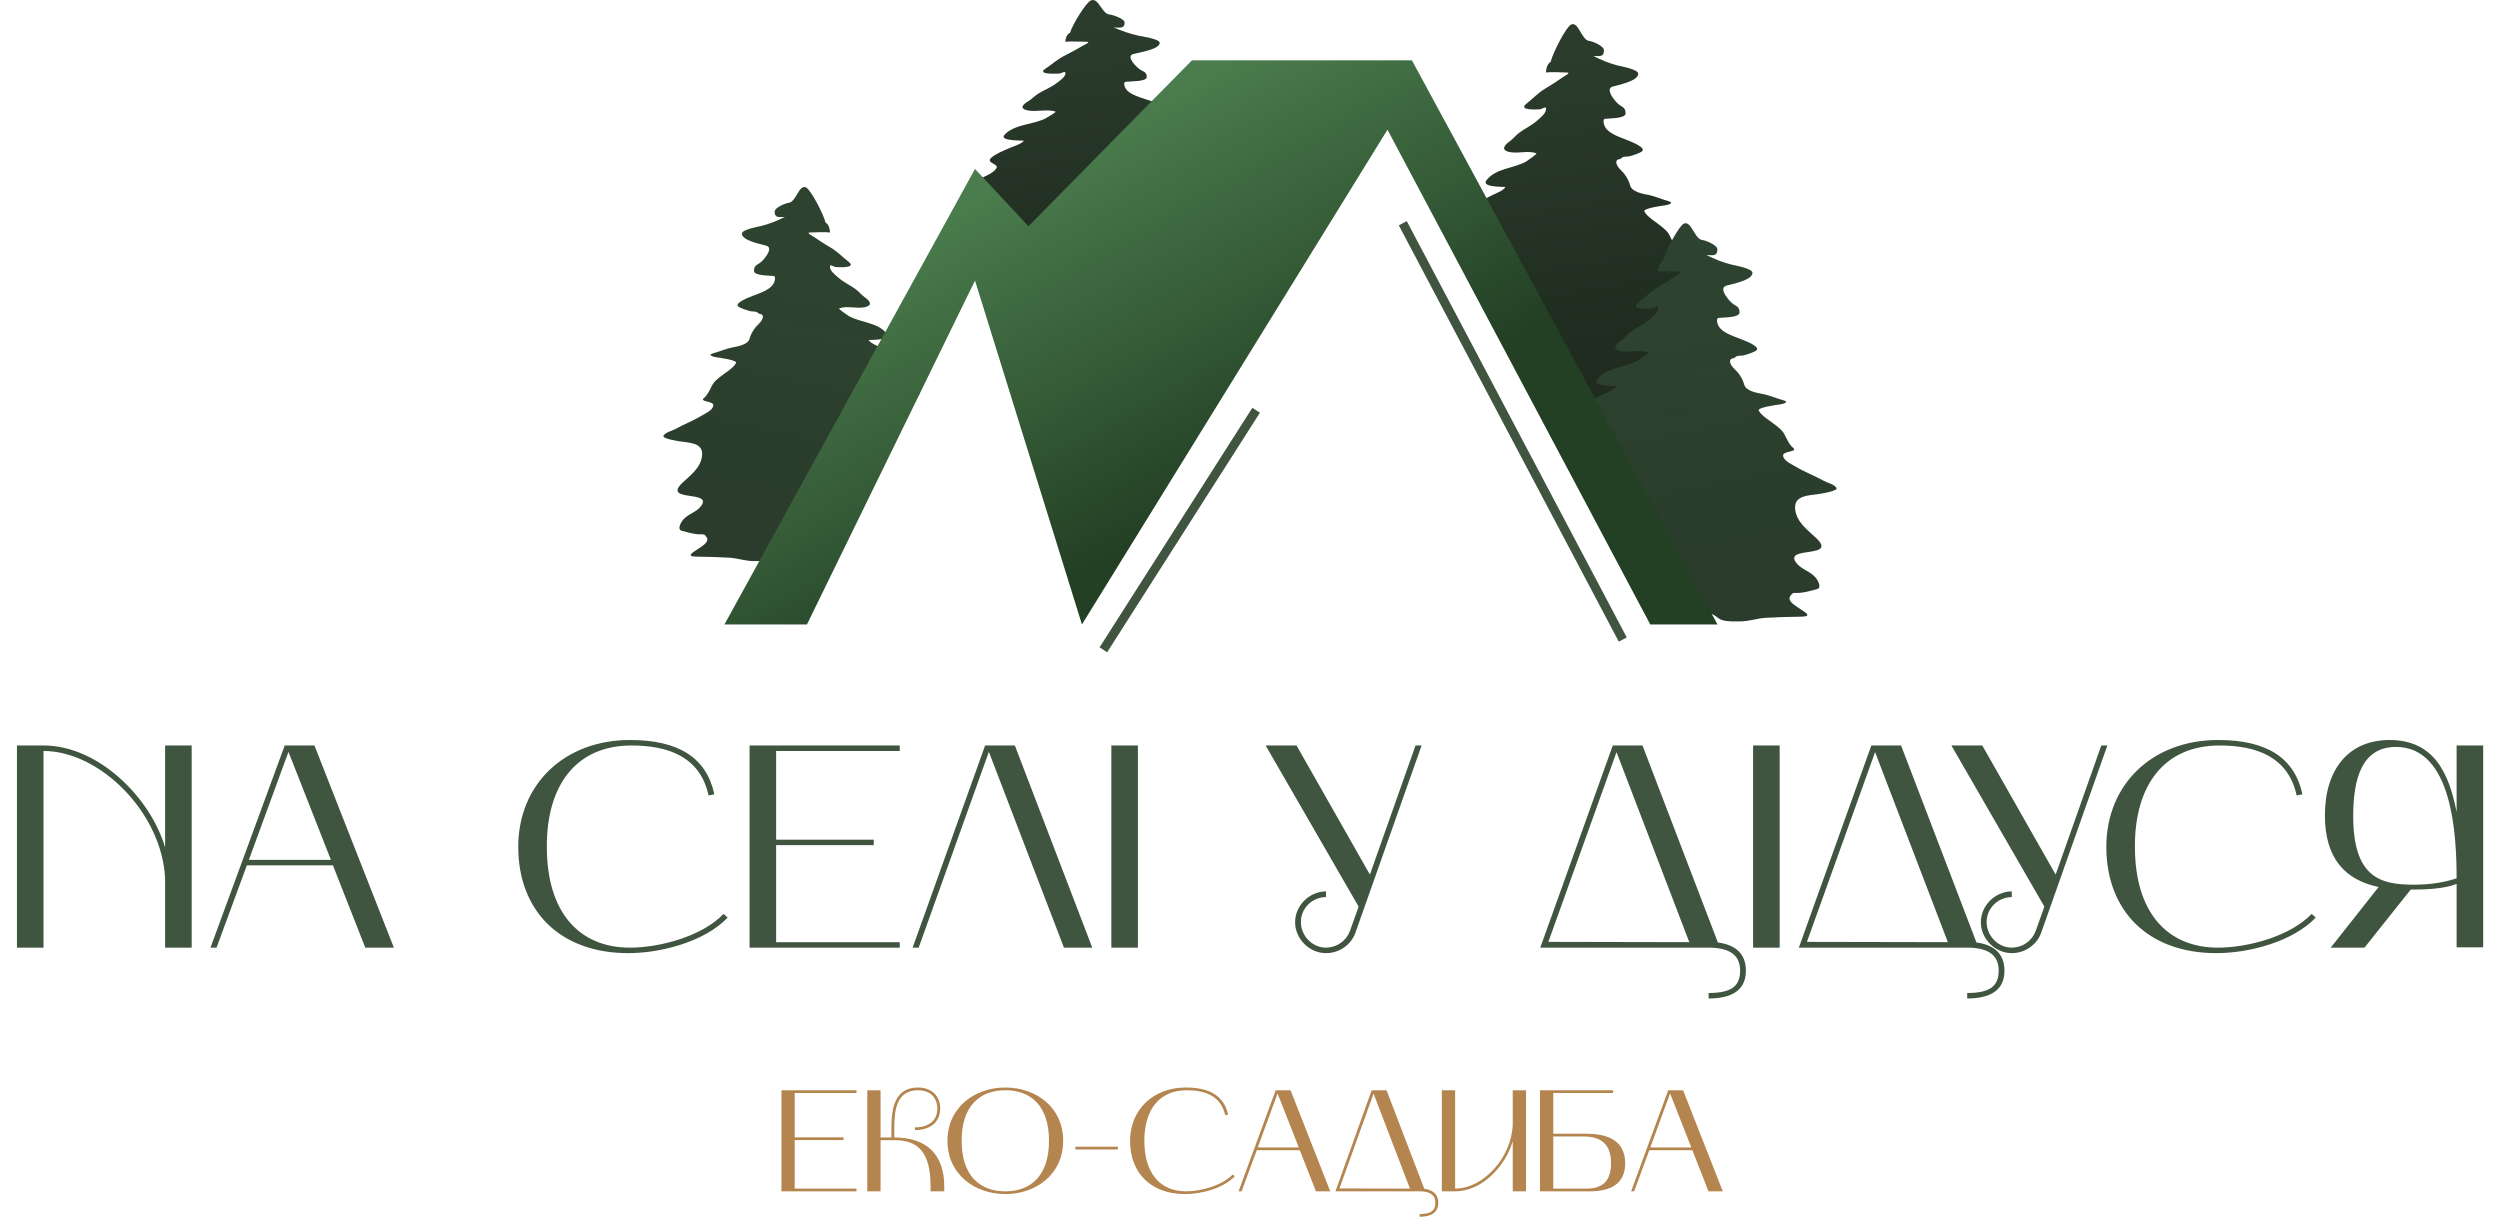 <svg width="277" height="135" viewBox="0 0 277 135" fill="none" xmlns="http://www.w3.org/2000/svg">
<path d="M177.716 5.573C177.716 6.397 177.126 6.197 176.54 6.197C177.427 6.654 178.275 7.007 179.241 7.256C179.536 7.332 181.516 7.669 181.516 8.168C181.516 9.012 179.23 9.418 178.659 9.598C177.757 9.884 179.096 11.434 179.475 11.656C179.906 11.911 180.113 12.042 180.113 12.569C180.113 13.159 178.296 13.099 177.83 13.167C177.604 13.201 177.675 13.584 177.716 13.744C177.977 14.758 179.413 15.159 180.226 15.495C180.606 15.652 182.643 16.401 181.835 16.838C181.469 17.037 180.993 17.195 180.595 17.305C180.334 17.378 180.035 17.311 179.787 17.422C179.669 17.474 179.607 17.611 179.475 17.627C178.794 17.704 179.129 18.391 179.531 18.78C180.074 19.303 180.438 19.883 180.63 20.575C180.818 21.253 182.004 21.476 182.509 21.568C183.322 21.716 184.075 22.067 184.87 22.29C185.57 22.487 184.813 22.709 184.501 22.75L184.489 22.752C184.253 22.783 182.026 23.076 182.197 23.429C182.49 24.032 183.528 24.625 184.04 25.056C184.396 25.355 184.738 25.608 184.962 26.034C185.216 26.517 185.497 27.214 185.919 27.552C186.502 28.02 184.834 27.901 184.834 28.399C184.834 28.972 185.804 29.398 186.195 29.64C187.176 30.245 188.268 30.661 189.272 31.231C189.684 31.464 190.349 31.567 190.619 32.004C190.831 32.348 188.903 32.641 188.733 32.668C187.652 32.844 185.987 32.802 186.139 34.34C186.28 35.776 187.458 36.635 188.393 37.529C190.833 39.861 184.938 38.408 186.224 40.251C186.798 41.075 187.826 41.218 188.407 41.996C188.624 42.286 189.047 43.072 188.507 43.215C187.766 43.409 187.095 43.638 186.323 43.638C185.804 43.638 185.912 43.621 185.671 43.901C185.151 44.503 186.191 45.056 186.614 45.36C187.101 45.712 188.135 46.25 186.819 46.265C185.528 46.281 184.266 46.318 182.984 46.389C182.035 46.442 181.131 46.791 180.169 46.791C179.543 46.791 178.895 46.827 178.284 46.659C177.851 46.541 177.63 46.22 177.249 46.032C175.847 45.338 174.032 45.745 172.562 45.745L160.844 26.954C161.106 26.415 161.415 26.069 161.921 25.713C162.473 25.326 163.497 24.906 163.821 24.268C164.141 23.64 162.576 23.623 163.297 22.881C163.784 22.379 164.579 22.019 165.182 21.699C165.61 21.473 166.524 21.163 166.806 20.729C166.841 20.674 164.074 20.801 164.686 19.991C165.723 18.619 167.732 18.677 169.096 17.897C169.16 17.86 170.344 17.05 170.23 16.999C169.377 16.617 168.096 17.083 167.16 16.824C166.202 16.558 166.818 15.986 167.288 15.649C167.671 15.375 167.953 14.988 168.33 14.707C168.97 14.232 169.721 13.902 170.315 13.364C170.662 13.051 171.365 12.528 171.301 12C171.27 11.746 170.822 12.102 170.641 12.109C170.395 12.12 168.12 12.284 169.138 11.482C169.85 10.921 170.421 10.286 171.208 9.818C171.859 9.431 172.518 9.008 173.137 8.569C173.298 8.455 174.094 8.045 173.647 8.037C173.004 8.025 171.918 7.946 171.301 8.037C171.279 8.04 171.303 7.125 171.807 6.866C172.059 5.829 173.531 2.981 174.073 2.722C174.904 2.325 175.227 4.444 176.087 4.534C176.433 4.57 177.716 5.082 177.716 5.573Z" fill="url(#paint0_linear_4102_17037)"/>
<path d="M190.287 27.635C190.287 28.459 189.683 28.259 189.084 28.259C189.991 28.715 190.859 29.069 191.846 29.317C192.149 29.393 194.174 29.731 194.174 30.23C194.174 31.074 191.835 31.479 191.252 31.66C190.329 31.946 191.699 33.495 192.086 33.718C192.527 33.972 192.738 34.103 192.738 34.63C192.738 35.22 190.88 35.16 190.403 35.229C190.172 35.262 190.245 35.645 190.287 35.805C190.553 36.819 192.022 37.221 192.854 37.557C193.242 37.714 195.326 38.462 194.5 38.9C194.126 39.098 193.638 39.257 193.231 39.367C192.964 39.439 192.659 39.373 192.405 39.484C192.285 39.536 192.221 39.673 192.086 39.688C191.39 39.766 191.732 40.453 192.144 40.841C192.699 41.365 193.071 41.944 193.267 42.637C193.46 43.315 194.673 43.537 195.189 43.629C196.02 43.777 196.791 44.129 197.603 44.352C198.32 44.548 197.545 44.77 197.226 44.812L197.214 44.813C196.973 44.844 194.695 45.138 194.87 45.49C195.169 46.093 196.231 46.687 196.755 47.118C197.119 47.417 197.469 47.669 197.697 48.096C197.957 48.579 198.244 49.276 198.676 49.614C199.273 50.081 197.567 49.962 197.567 50.46C197.567 51.034 198.559 51.459 198.959 51.701C199.962 52.307 201.079 52.723 202.106 53.292C202.527 53.526 203.207 53.628 203.483 54.066C203.7 54.409 201.728 54.702 201.555 54.73C200.449 54.906 198.746 54.863 198.901 56.401C199.046 57.838 200.25 58.697 201.207 59.591C203.702 61.923 197.673 60.469 198.988 62.313C199.575 63.136 200.627 63.279 201.221 64.057C201.443 64.348 201.875 65.134 201.323 65.276C200.566 65.471 199.88 65.699 199.09 65.699C198.558 65.699 198.669 65.683 198.423 65.962C197.891 66.564 198.955 67.117 199.387 67.422C199.886 67.773 200.942 68.311 199.597 68.327C198.277 68.342 196.986 68.379 195.675 68.451C194.704 68.504 193.779 68.852 192.796 68.852C192.155 68.852 191.493 68.888 190.867 68.721C190.425 68.602 190.199 68.282 189.809 68.093C188.376 67.4 186.519 67.807 185.016 67.807L173.031 49.016C173.299 48.476 173.616 48.131 174.133 47.775C174.697 47.387 175.745 46.967 176.076 46.33C176.404 45.701 174.803 45.685 175.54 44.943C176.039 44.441 176.851 44.081 177.469 43.761C177.906 43.534 178.841 43.225 179.129 42.79C179.165 42.736 176.335 42.863 176.961 42.053C178.021 40.68 180.076 40.738 181.471 39.958C181.537 39.921 182.748 39.112 182.631 39.061C181.759 38.679 180.448 39.145 179.491 38.885C178.511 38.62 179.141 38.047 179.622 37.71C180.013 37.436 180.302 37.049 180.688 36.769C181.342 36.294 182.11 35.964 182.718 35.426C183.072 35.112 183.791 34.59 183.726 34.061C183.694 33.808 183.236 34.163 183.051 34.171C182.799 34.181 180.472 34.345 181.514 33.543C182.242 32.983 182.826 32.348 183.631 31.879C184.296 31.492 184.971 31.07 185.604 30.631C185.768 30.517 186.583 30.106 186.126 30.098C185.468 30.087 184.358 30.007 183.726 30.098C183.704 30.101 183.729 29.187 184.244 28.928C184.501 27.891 186.007 25.043 186.561 24.784C187.411 24.387 187.742 26.505 188.621 26.595C188.974 26.631 190.287 27.143 190.287 27.635Z" fill="url(#paint1_linear_4102_17037)"/>
<path d="M124.61 2.505C124.61 3.216 124.005 3.044 123.406 3.044C124.313 3.438 125.181 3.743 126.169 3.958C126.471 4.024 128.496 4.315 128.496 4.746C128.496 5.475 126.157 5.825 125.574 5.981C124.652 6.228 126.021 7.566 126.408 7.759C126.849 7.978 127.06 8.091 127.06 8.547C127.06 9.056 125.202 9.004 124.726 9.063C124.494 9.092 124.568 9.423 124.61 9.561C124.876 10.437 126.345 10.784 127.176 11.074C127.565 11.21 129.649 11.856 128.822 12.234C128.448 12.405 127.96 12.542 127.553 12.637C127.287 12.7 126.981 12.642 126.727 12.738C126.607 12.783 126.544 12.901 126.408 12.915C125.712 12.982 126.054 13.575 126.466 13.911C127.021 14.363 127.393 14.863 127.59 15.461C127.782 16.047 128.995 16.239 129.511 16.318C130.342 16.446 131.113 16.75 131.925 16.942C132.642 17.112 131.867 17.304 131.548 17.339L131.536 17.341C131.295 17.367 129.017 17.621 129.192 17.925C129.491 18.446 130.553 18.959 131.077 19.331C131.441 19.589 131.791 19.808 132.02 20.176C132.279 20.593 132.567 21.195 132.999 21.487C133.595 21.89 132.745 22.299 132.745 22.729C132.745 23.224 132.881 23.081 133.281 23.29C134.284 23.812 135.401 24.172 136.428 24.663C136.849 24.865 136.53 25.527 136.807 25.905C137.024 26.202 136.05 25.881 135.877 25.905C134.771 26.057 133.069 26.02 133.223 27.349C133.368 28.589 134.573 29.331 135.529 30.103C138.024 32.117 131.996 30.862 133.31 32.454C133.898 33.165 132.817 32.419 133.412 33.091C131.15 32.555 132.281 33.637 131.729 33.759C130.971 33.927 134.202 35.379 133.412 35.379C132.881 35.379 132.991 35.365 132.745 35.606C132.213 36.126 131.587 36.505 132.02 36.767C132.519 37.071 132.058 37.433 130.713 37.446C129.393 37.459 131.309 37.694 129.997 37.755C129.027 37.801 128.102 38.102 127.118 38.102C126.477 38.102 125.815 38.133 125.19 37.988C124.747 37.886 124.521 37.609 124.131 37.446C122.698 36.847 120.841 37.199 119.338 37.199L107.354 20.97C107.621 20.504 107.938 20.206 108.456 19.898C109.019 19.564 110.067 19.201 110.399 18.651C110.726 18.108 109.125 18.094 109.862 17.453C110.361 17.019 111.173 16.708 111.791 16.432C112.228 16.236 113.163 15.969 113.451 15.594C113.487 15.547 110.658 15.656 111.283 14.957C112.344 13.772 114.399 13.821 115.793 13.148C115.859 13.116 117.07 12.417 116.953 12.373C116.081 12.043 114.77 12.445 113.814 12.221C112.833 11.992 113.463 11.498 113.944 11.207C114.336 10.97 114.624 10.636 115.01 10.393C115.664 9.983 116.432 9.698 117.04 9.234C117.395 8.963 118.114 8.512 118.048 8.055C118.017 7.836 117.558 8.143 117.374 8.15C117.121 8.159 114.795 8.3 115.837 7.607C116.564 7.124 117.148 6.575 117.954 6.17C118.619 5.836 119.294 5.472 119.926 5.093C120.09 4.994 120.905 4.639 120.448 4.632C119.79 4.623 118.68 4.554 118.048 4.632C118.026 4.635 118.051 3.845 118.566 3.621C118.823 2.726 120.329 0.266 120.883 0.043C121.733 -0.3 122.064 1.529 122.943 1.607C123.297 1.638 124.61 2.08 124.61 2.505Z" fill="url(#paint2_linear_4102_17037)"/>
<path d="M85.832 23.448C85.832 24.222 86.396 24.035 86.955 24.035C86.108 24.463 85.299 24.795 84.377 25.029C84.094 25.1 82.204 25.417 82.204 25.886C82.204 26.679 84.387 27.06 84.932 27.23C85.793 27.498 84.515 28.954 84.153 29.163C83.741 29.401 83.544 29.525 83.544 30.02C83.544 30.574 85.279 30.518 85.723 30.582C85.939 30.613 85.871 30.973 85.832 31.124C85.583 32.076 84.213 32.453 83.436 32.769C83.074 32.917 81.129 33.619 81.9 34.031C82.249 34.217 82.705 34.366 83.084 34.469C83.333 34.538 83.618 34.475 83.856 34.579C83.968 34.628 84.027 34.757 84.153 34.771C84.803 34.844 84.483 35.49 84.099 35.854C83.581 36.346 83.234 36.891 83.05 37.541C82.871 38.178 81.739 38.387 81.257 38.473C80.481 38.612 79.762 38.943 79.004 39.152C78.335 39.337 79.058 39.545 79.356 39.584L79.367 39.585C79.592 39.615 81.718 39.891 81.555 40.222C81.275 40.788 80.285 41.346 79.795 41.751C79.456 42.031 79.129 42.269 78.916 42.669C78.674 43.123 78.405 43.778 78.002 44.095C77.445 44.534 79.037 44.422 79.037 44.891C79.037 45.429 78.112 45.829 77.738 46.056C76.802 46.625 75.76 47.016 74.801 47.551C74.408 47.77 73.774 47.866 73.516 48.277C73.313 48.6 75.154 48.875 75.316 48.901C76.348 49.066 77.937 49.027 77.792 50.471C77.657 51.821 76.533 52.628 75.64 53.467C73.312 55.658 78.938 54.293 77.711 56.025C77.163 56.798 76.182 56.932 75.627 57.663C75.42 57.936 75.016 58.675 75.532 58.808C76.239 58.991 76.879 59.206 77.616 59.206C78.112 59.206 78.009 59.191 78.239 59.453C78.735 60.018 77.742 60.538 77.339 60.824C76.873 61.154 75.887 61.659 77.143 61.674C78.375 61.688 79.579 61.724 80.804 61.791C81.709 61.84 82.573 62.168 83.49 62.168C84.089 62.168 84.707 62.201 85.29 62.044C85.704 61.933 85.915 61.632 86.278 61.455C87.616 60.803 89.349 61.186 90.752 61.186L101.938 43.533C101.687 43.026 101.392 42.702 100.909 42.368C100.383 42.003 99.405 41.609 99.095 41.01C98.79 40.42 100.284 40.404 99.596 39.708C99.13 39.236 98.372 38.897 97.796 38.597C97.388 38.384 96.515 38.093 96.246 37.685C96.213 37.634 98.854 37.753 98.27 36.992C97.28 35.703 95.362 35.757 94.061 35.025C93.999 34.99 92.869 34.23 92.978 34.182C93.792 33.823 95.015 34.261 95.908 34.017C96.823 33.767 96.235 33.23 95.786 32.913C95.421 32.656 95.152 32.292 94.791 32.029C94.181 31.582 93.464 31.273 92.897 30.767C92.566 30.473 91.895 29.982 91.956 29.485C91.985 29.247 92.413 29.581 92.585 29.588C92.821 29.598 94.992 29.752 94.02 28.998C93.341 28.472 92.796 27.876 92.044 27.435C91.423 27.072 90.793 26.675 90.203 26.263C90.05 26.156 89.289 25.77 89.716 25.762C90.33 25.752 91.366 25.677 91.956 25.762C91.977 25.765 91.953 24.906 91.473 24.663C91.232 23.689 89.827 21.013 89.31 20.77C88.517 20.397 88.208 22.387 87.388 22.472C87.057 22.506 85.832 22.986 85.832 23.448Z" fill="url(#paint3_linear_4102_17037)"/>
<path d="M153.733 14.372L119.879 69.189L108.03 31.085L89.41 69.189H80.269L108.03 18.718L113.957 25.068L132.066 6.685H156.441L190.296 69.189H182.848L153.733 14.372Z" fill="url(#paint4_linear_4102_17037)"/>
<path d="M155.428 24.734L179.803 70.861" stroke="#3F5540"/>
<path d="M139.178 45.458L122.251 72" stroke="#3F5540"/>
<path d="M18.294 93.896V82.6H21.238V105H18.294V97.352C17.974 90.12 11.126 83.208 4.822 83.208V105H1.878V82.6H4.822C10.902 82.6 16.662 88.36 18.294 93.896ZM31.545 82.6H34.841L43.641 105H40.473L36.889 95.88H27.353L23.993 105H23.321L31.545 82.6ZM31.961 83.304L27.577 95.272H36.665L31.961 83.304ZM80.174 101.256L80.622 101.672C78.094 104.328 73.262 105.608 69.614 105.608C61.998 105.608 57.422 100.872 57.422 93.832C57.422 86.92 62.51 81.992 69.806 81.992C75.214 81.992 78.286 83.976 79.15 88.008L78.51 88.136C77.582 83.88 74.094 82.6 69.966 82.6C63.854 82.6 60.558 86.984 60.59 93.832C60.59 101.064 64.142 105 69.806 105C73.07 105 77.806 103.752 80.174 101.256ZM83.051 82.6H99.691V83.208H85.995V93.032H96.811V93.64H85.995V104.392H99.691V105H83.051V82.6ZM109.566 83.304L101.79 105H101.118L109.15 82.6H112.446L121.022 105H117.886L109.566 83.304ZM126.081 105H123.137V82.6H126.081V105ZM156.841 82.6H157.513L150.185 103.336C149.705 104.712 148.361 105.608 146.921 105.608C145.097 105.608 143.497 104.04 143.497 102.184C143.497 100.36 145.033 98.792 146.921 98.76V99.4C145.385 99.4 144.137 100.648 144.137 102.152C144.137 103.656 145.353 105 146.953 105C148.137 104.968 149.161 104.264 149.577 103.144L150.537 100.456L140.233 82.6H143.657L151.785 96.904L156.841 82.6ZM170.662 105L178.694 82.6H181.99L190.342 104.424C192.294 104.68 193.446 105.672 193.446 107.56C193.446 109.736 191.846 110.632 189.318 110.632V110.024C191.654 110.024 192.806 109.384 192.806 107.56C192.806 105.768 191.59 105.064 189.542 105H170.662ZM179.11 83.336L171.558 104.36L187.174 104.392L179.11 83.336ZM197.187 105H194.243V82.6H197.187V105ZM199.311 105L207.343 82.6H210.639L218.991 104.424C220.943 104.68 222.095 105.672 222.095 107.56C222.095 109.736 220.495 110.632 217.967 110.632V110.024C220.303 110.024 221.455 109.384 221.455 107.56C221.455 105.768 220.239 105.064 218.191 105H199.311ZM207.759 83.336L200.207 104.36L215.823 104.392L207.759 83.336ZM232.822 82.6H233.494L226.166 103.336C225.686 104.712 224.342 105.608 222.902 105.608C221.078 105.608 219.478 104.04 219.478 102.184C219.478 100.36 221.014 98.792 222.902 98.76V99.4C221.366 99.4 220.118 100.648 220.118 102.152C220.118 103.656 221.334 105 222.934 105C224.118 104.968 225.142 104.264 225.558 103.144L226.518 100.456L216.214 82.6H219.638L227.766 96.904L232.822 82.6ZM256.133 101.256L256.581 101.672C254.053 104.328 249.221 105.608 245.573 105.608C237.957 105.608 233.381 100.872 233.381 93.832C233.381 86.92 238.469 81.992 245.765 81.992C251.173 81.992 254.245 83.976 255.109 88.008L254.469 88.136C253.541 83.88 250.053 82.6 245.925 82.6C239.813 82.6 236.517 86.984 236.549 93.832C236.549 101.064 240.101 105 245.765 105C249.029 105 253.765 103.752 256.133 101.256ZM257.6 90.344C257.6 85.16 260.288 81.992 264.768 81.992C269.728 81.992 271.36 85.736 272.192 89.96V82.6H275.136V104.968H272.192V97.928C270.848 98.504 268.608 98.568 267.104 98.568L261.984 105H258.24L263.552 98.28C259.872 97.512 257.6 95.144 257.6 90.344ZM272.192 97.32C272.192 92.552 271.744 82.76 265.472 82.76C261.632 82.76 260.736 86.408 260.736 90.408C260.736 97.224 263.744 98.024 267.424 98.024C269.536 98.024 271.008 97.704 272.192 97.32Z" fill="#3F5540"/>
<path d="M86.582 120.8H94.902V121.104H88.054V126.016H93.462V126.32H88.054V131.696H94.902V132H86.582V120.8ZM99.088 126.032C102.656 126.032 104.624 127.888 104.624 131.488V132H103.104V131.488C103.12 127.792 101.808 126.336 99.184 126.336H97.568V132H96.096V120.8H97.568V126.032H98.768V124.976C98.768 122.896 99.088 120.496 101.712 120.496C103.136 120.496 104.176 121.36 104.176 122.816C104.176 124.304 103.104 125.216 101.376 125.216V124.912C102.944 124.912 103.856 124.128 103.856 122.816C103.856 121.888 103.312 120.8 101.712 120.8C99.296 120.8 99.088 123.088 99.088 124.976V126.032ZM111.397 120.496C114.741 120.496 117.797 122.64 117.797 126.4C117.797 130.16 114.741 132.304 111.397 132.304C108.053 132.304 104.981 130.16 104.981 126.4C104.981 122.64 108.053 120.496 111.397 120.496ZM111.397 132C114.277 132 116.229 130.192 116.229 126.4C116.229 122.592 114.277 120.8 111.397 120.8C108.517 120.8 106.549 122.592 106.549 126.4C106.549 130.208 108.517 132 111.397 132ZM119.154 127.36V127.056H123.858V127.36H119.154ZM136.587 130.128L136.811 130.336C135.547 131.664 133.131 132.304 131.307 132.304C127.499 132.304 125.211 129.936 125.211 126.416C125.211 122.96 127.755 120.496 131.403 120.496C134.107 120.496 135.643 121.488 136.075 123.504L135.755 123.568C135.291 121.44 133.547 120.8 131.483 120.8C128.427 120.8 126.779 122.992 126.795 126.416C126.795 130.032 128.571 132 131.403 132C133.035 132 135.403 131.376 136.587 130.128ZM141.345 120.8H142.993L147.393 132H145.809L144.017 127.44H139.249L137.569 132H137.233L141.345 120.8ZM141.553 121.152L139.361 127.136H143.905L141.553 121.152ZM147.966 132L151.982 120.8H153.63L157.806 131.712C158.782 131.84 159.358 132.336 159.358 133.28C159.358 134.368 158.558 134.816 157.294 134.816V134.512C158.462 134.512 159.038 134.192 159.038 133.28C159.038 132.384 158.43 132.032 157.406 132H147.966ZM152.19 121.168L148.414 131.68L156.222 131.696L152.19 121.168ZM167.612 126.448C166.812 129.184 164.236 132 161.228 132H159.756V120.8H161.228V131.696C164.38 131.696 167.468 128.24 167.612 124.624V120.8H169.084V132H167.612V126.448ZM170.63 120.8H178.726V121.104H172.102V125.616H175.734C177.702 125.616 180.07 126.112 180.07 128.88C180.07 131.328 178.262 132 176.134 132H170.63V120.8ZM175.782 131.696C177.478 131.696 178.502 130.96 178.502 128.88C178.502 126.704 177.318 125.92 175.462 125.92H172.102V131.696H175.782ZM184.838 120.8H186.486L190.886 132H189.302L187.51 127.44H182.742L181.062 132H180.726L184.838 120.8ZM185.046 121.152L182.854 127.136H187.398L185.046 121.152Z" fill="#B4854F"/>
<defs>
<linearGradient id="paint0_linear_4102_17037" x1="173.708" y1="5.681" x2="178.992" y2="38.125" gradientUnits="userSpaceOnUse">
<stop stop-color="#2B3C2C"/>
<stop offset="1" stop-color="#1F2C1F"/>
</linearGradient>
<linearGradient id="paint1_linear_4102_17037" x1="186.911" y1="36.433" x2="191.441" y2="60.219" gradientUnits="userSpaceOnUse">
<stop stop-color="#2E432F"/>
<stop offset="1" stop-color="#283A29" stop-opacity="0.99"/>
</linearGradient>
<linearGradient id="paint2_linear_4102_17037" x1="120.51" y1="2.598" x2="124.393" y2="30.827" gradientUnits="userSpaceOnUse">
<stop stop-color="#2B3C2C"/>
<stop offset="1" stop-color="#1F2C1F"/>
</linearGradient>
<linearGradient id="paint3_linear_4102_17037" x1="88.983" y1="31.713" x2="84.702" y2="54.048" gradientUnits="userSpaceOnUse">
<stop stop-color="#2E432F"/>
<stop offset="1" stop-color="#283A29" stop-opacity="0.99"/>
</linearGradient>
<linearGradient id="paint4_linear_4102_17037" x1="130.5" y1="9.999" x2="158.5" y2="61.499" gradientUnits="userSpaceOnUse">
<stop stop-color="#4A7C4D"/>
<stop offset="0.716" stop-color="#233F24"/>
</linearGradient>
</defs>
</svg>
